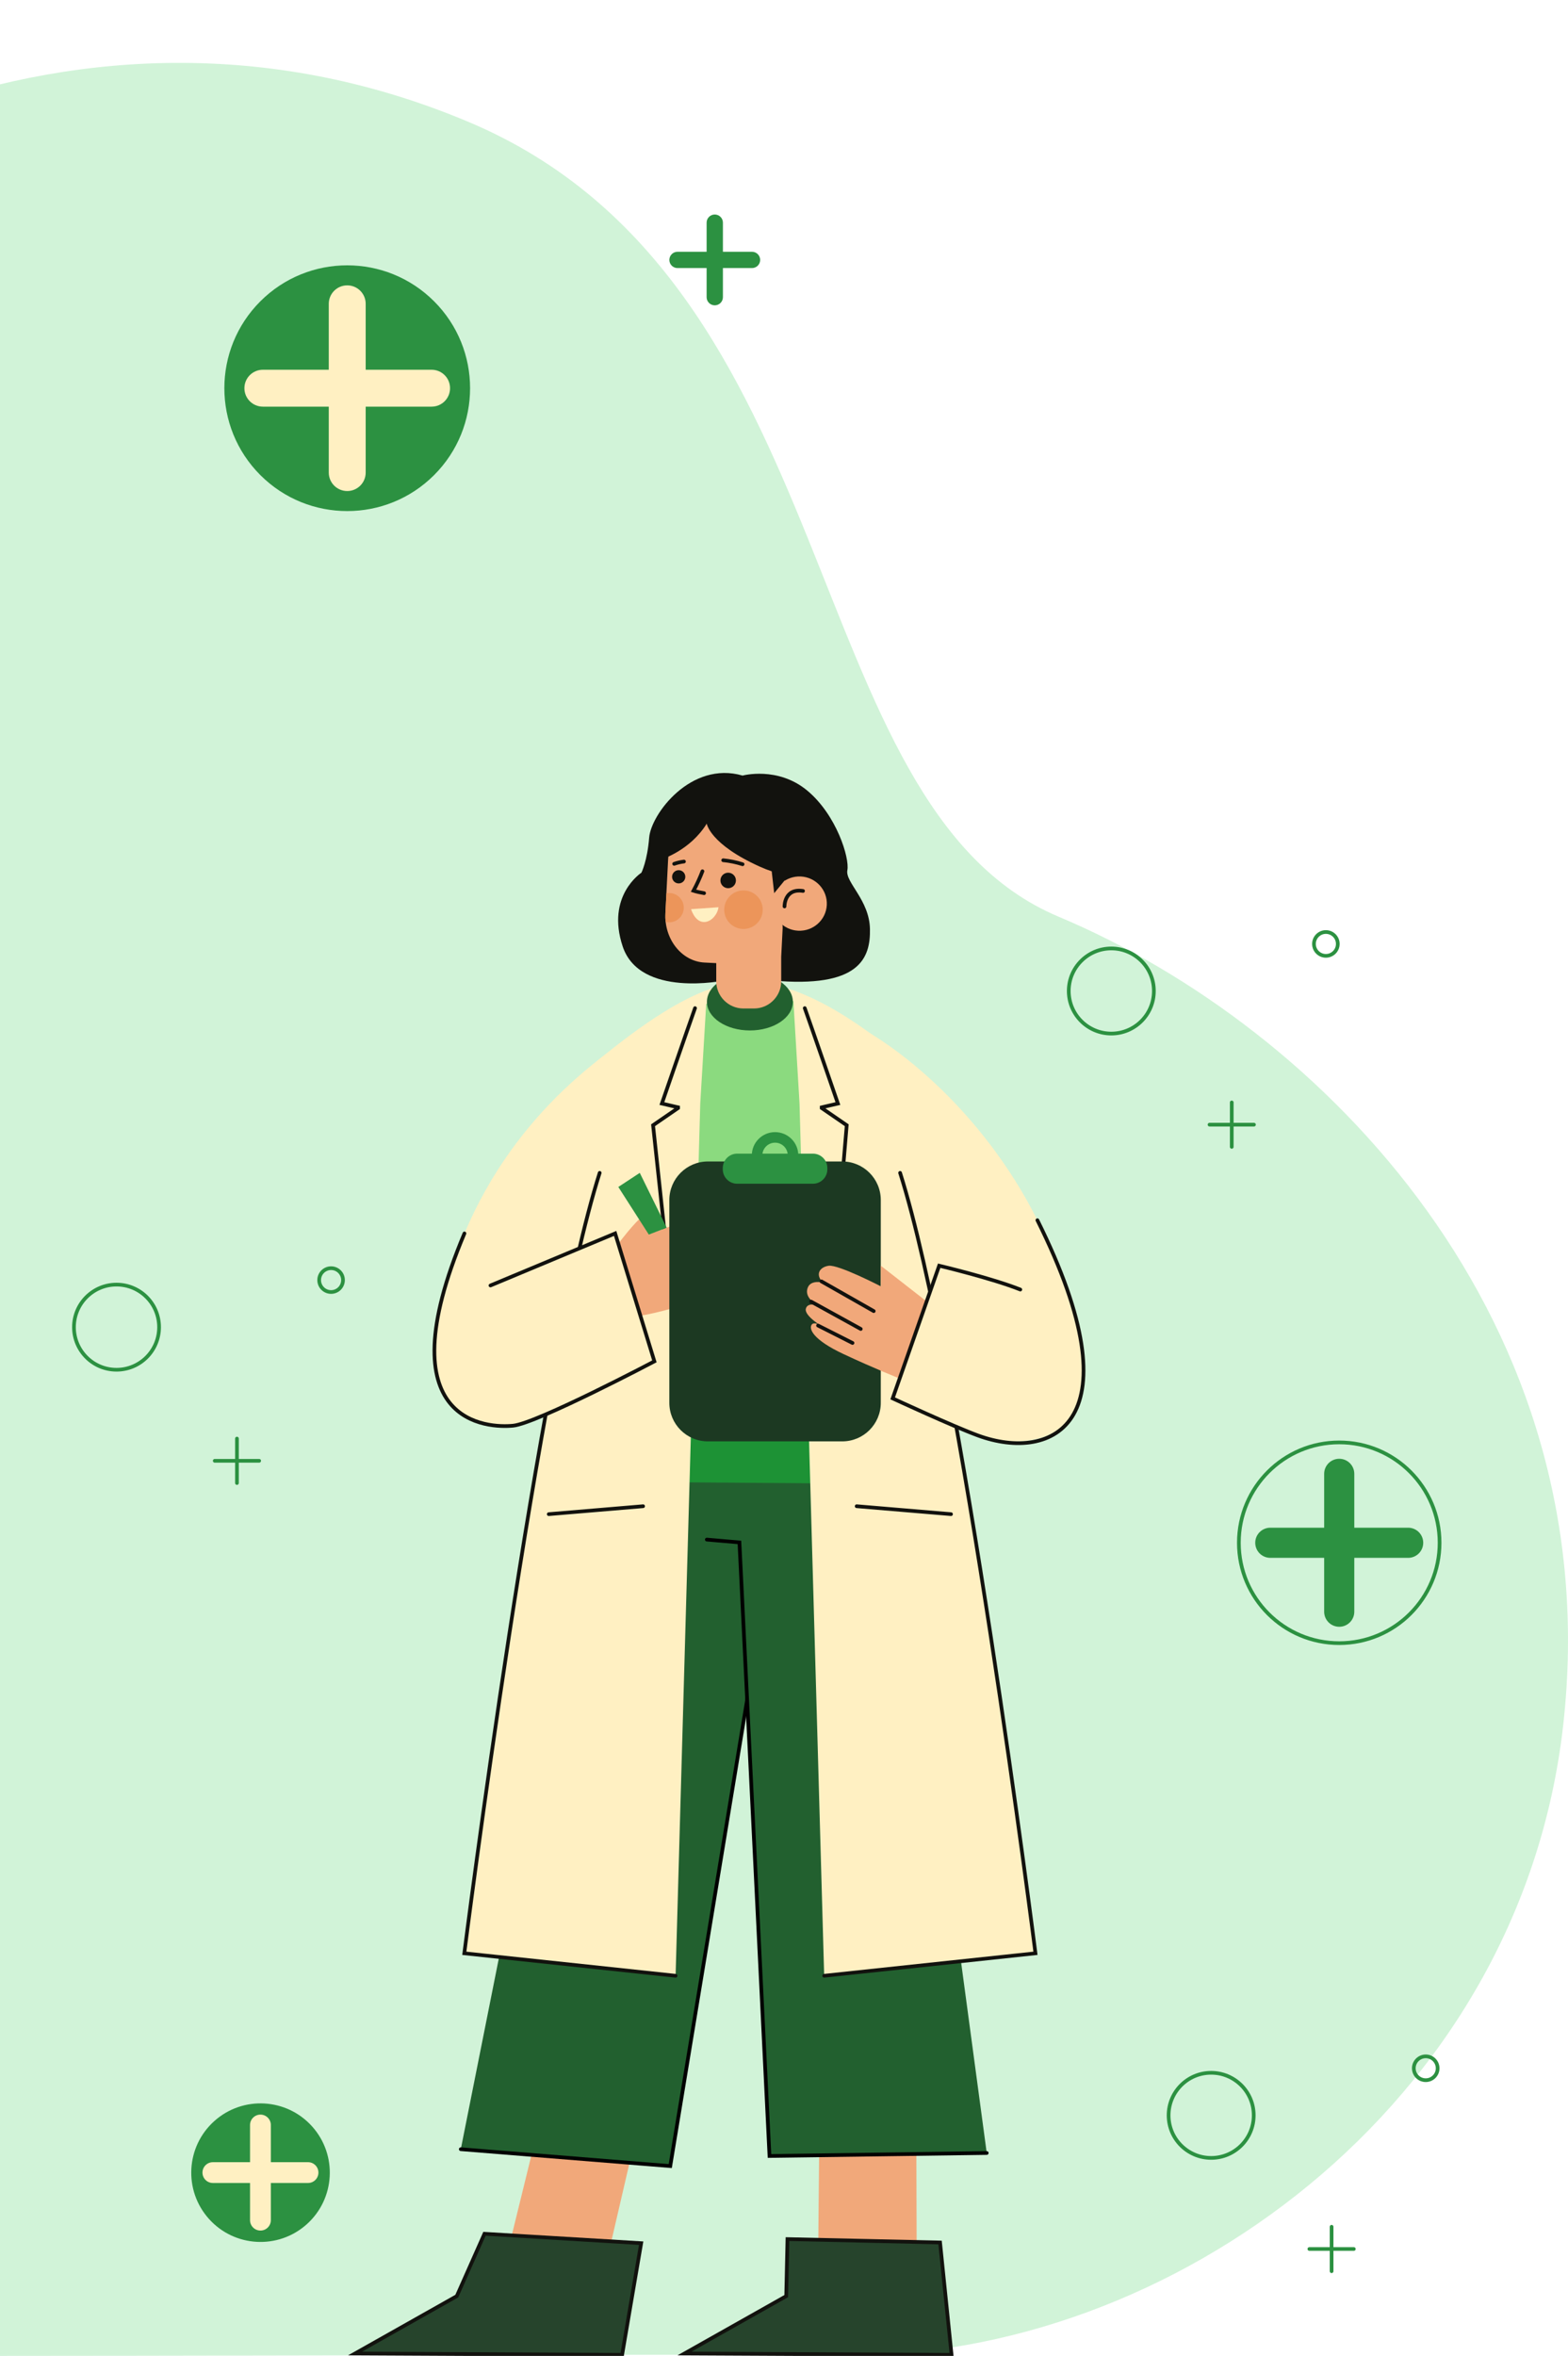 <svg width="424" height="637" viewBox="0 0 424 637" fill="none" xmlns="http://www.w3.org/2000/svg">
<g clip-path="url(#clip0_59_1113)">
<path d="M-442.266 635.724C-442.266 635.724 -593.835 605.754 -601.562 499.877C-610.457 378.015 -480.52 374.705 -506.9 288.339C-546.966 157.169 -481.873 91.612 -367.115 96.677C-270.35 100.948 -188.722 176.708 -136.954 111.581C-81.123 41.342 23.314 -10.556 126.662 32.948C230.01 76.452 214.784 217.822 286.259 247.86C357.733 277.898 435.136 357.126 422.669 466.725C410.973 569.55 316.119 637.866 228.225 636.83C185.152 636.321 17.973 637.397 -132.267 636.83C-288.607 636.24 -442.266 635.724 -442.266 635.724Z" fill="#19C43D" fill-opacity="0.2"/>
<path d="M146.609 570.862L136.493 612.1L163.325 614.559L172.738 573.975L146.609 570.862Z" fill="#F1A87A"/>
<path d="M131.007 603.97L173.376 606.511L168.227 636.701L96 636.345L123.517 620.826L131.007 603.97Z" fill="#26442C" stroke="#12120E" stroke-miterlimit="10"/>
<path d="M221.602 571.672L221.195 614.131L247.879 610.382L247.749 568.72L221.602 571.672Z" fill="#F1A87A"/>
<path d="M212.937 605.409L254.2 606.327L257.31 636.7L185.083 636.345L212.599 620.826L212.937 605.409Z" fill="#26442C" stroke="#12120E" stroke-miterlimit="10"/>
<path d="M208.296 421.733L181.243 585.667L124.602 581.104L163.599 385.481H215.648L208.296 421.733Z" fill="#22602F"/>
<path d="M208.077 422.932L181.243 585.667L124.602 581.104" stroke="#010001" stroke-miterlimit="10" stroke-linecap="round"/>
<path d="M191.128 416.276L199.949 417.04L205.186 487.477" stroke="#3A4A36" stroke-width="0.25" stroke-miterlimit="10"/>
<path d="M191.128 416.276L199.949 417.04L208.076 582.938L266.822 582.133L242.268 399.45L239.632 382.178L179.223 365.673L191.128 416.276Z" fill="#22602F"/>
<path d="M191.128 416.276L199.949 417.04L208.076 582.938L266.821 582.133" stroke="#010001" stroke-miterlimit="10" stroke-linecap="round"/>
<path d="M235.248 279.346C213.059 263.155 202.255 265.893 202.255 265.893C188.289 263.947 165.131 284.082 161.702 286.654C158.273 289.227 144.208 319.888 140.671 333.493C137.133 347.099 148.39 365.671 148.39 365.671C148.39 365.671 258.052 368.77 261.912 361.239C265.767 353.709 257.167 295.341 235.248 279.346Z" fill="#FFF0C2"/>
<path d="M241.384 401.217C243.056 391.59 242.331 376.377 242.331 365.671C242.331 312.23 229.728 267.943 201.917 266.671C184.897 265.894 162.472 309.492 159.319 362.755C158.687 373.441 157.005 390.98 158.678 400.607L241.384 401.217Z" fill="#19C43D" fill-opacity="0.5"/>
<path d="M162.158 317.121C145.725 368.906 125.554 528.133 125.554 528.133L182.688 534.212L189.357 298.33L191.159 268.221C191.159 268.221 173.899 280.118 162.158 317.121Z" fill="#FFF0C2"/>
<path d="M187.941 272.582C186.038 277.913 178.976 298.379 178.976 298.379L183.357 299.398V299.594L176.594 304.245L185.047 382.943" stroke="#12120E" stroke-miterlimit="10" stroke-linecap="round"/>
<path d="M148.386 409.398L173.899 407.256" stroke="#12120E" stroke-miterlimit="10" stroke-linecap="round"/>
<path d="M162.158 317.121C145.725 368.906 125.554 528.133 125.554 528.133L182.688 534.212" stroke="#12120E" stroke-miterlimit="10" stroke-linecap="round"/>
<path d="M243.395 317.121C259.829 368.906 279.999 528.133 279.999 528.133L222.865 534.212L216.196 298.33L214.394 268.221C214.394 268.221 231.653 280.118 243.395 317.121Z" fill="#FFF0C2"/>
<path d="M217.612 272.582C219.515 277.913 226.577 298.379 226.577 298.379L222.196 299.398V299.594L228.96 304.245L221.898 388.145" stroke="#12120E" stroke-miterlimit="10" stroke-linecap="round"/>
<path d="M257.168 409.398L231.653 407.256" stroke="#12120E" stroke-miterlimit="10" stroke-linecap="round"/>
<path d="M243.395 317.121C259.829 368.906 279.999 528.133 279.999 528.133L222.865 534.212" stroke="#12120E" stroke-miterlimit="10" stroke-linecap="round"/>
<path d="M161.143 344.758C161.143 344.758 172.345 327.918 175.723 327.762C179.101 327.606 175.453 333.817 175.453 333.817C175.453 333.817 185.476 329.46 189.282 329.981C193.088 330.502 194.334 349.636 194.334 349.636C194.334 349.636 175.664 356.771 167.04 356.228C160.032 355.79 161.143 344.758 161.143 344.758Z" fill="#F1A87A"/>
<path d="M175.451 333.817L167.2 320.935L172.999 317.121L180.278 331.935L175.451 333.817Z" fill="#2C9141"/>
<path d="M151.373 339.743L153.126 322.291L178.979 290.407L181.529 273.834C164.738 282.653 139.419 300.657 125.588 333.493C103.684 385.492 132.304 386.108 138.736 385.478C145.168 384.848 176.951 368.083 176.951 368.083L166.338 333.493L151.373 339.743Z" fill="#FFF0C2"/>
<path d="M125.59 333.495C103.686 385.494 132.306 386.11 138.738 385.48C145.17 384.85 176.953 368.085 176.953 368.085L166.339 333.495L132.628 347.571" stroke="#12120E" stroke-miterlimit="10" stroke-linecap="round"/>
<path d="M227.744 389.722H191.422C185.663 389.722 180.994 385.053 180.994 379.294V324.47C180.994 318.712 185.663 314.042 191.422 314.042H227.744C233.503 314.042 238.172 318.712 238.172 324.47V379.294C238.172 385.053 233.503 389.722 227.744 389.722Z" fill="#1C3922"/>
<path d="M219.823 320.06H199.343C197.191 320.06 195.445 318.315 195.445 316.163V315.82C195.445 313.668 197.191 311.923 199.343 311.923H219.823C221.975 311.923 223.72 313.668 223.72 315.82V316.163C223.72 318.315 221.977 320.06 219.823 320.06Z" fill="#2C9141"/>
<path d="M209.583 306.106C206.11 306.106 203.297 308.922 203.297 312.392C203.297 315.863 206.112 318.678 209.583 318.678C213.053 318.678 215.869 315.863 215.869 312.392C215.869 308.922 213.055 306.106 209.583 306.106ZM209.583 315.826C207.688 315.826 206.15 314.29 206.15 312.392C206.15 310.497 207.688 308.959 209.583 308.959C211.478 308.959 213.016 310.497 213.016 312.392C213.016 314.29 211.48 315.826 209.583 315.826Z" fill="#2C9141"/>
<path d="M238.172 342.221V347.794C238.172 347.794 226.63 341.824 224.038 342.241C221.446 342.659 220.423 344.772 222.589 346.797C222.589 346.797 219.389 345.96 218.477 348.029C217.565 350.098 219.182 351.849 221.255 352.99C221.255 352.99 218.337 351.964 217.898 353.89C217.46 355.817 222.601 358.862 222.601 358.862C222.601 358.862 220.263 357.077 219.48 358.175C218.696 359.27 219.762 362.208 228.048 366.093C236.334 369.976 243.04 372.628 243.04 372.628L254.141 354.672L238.172 342.221Z" fill="#F1A87A"/>
<path d="M221.213 358.408L230.524 363.114" stroke="#12120E" stroke-miterlimit="10" stroke-linecap="round"/>
<path d="M219.322 351.928L232.754 359.329" stroke="#12120E" stroke-miterlimit="10" stroke-linecap="round"/>
<path d="M222.121 346.458L236.26 354.497" stroke="#12120E" stroke-miterlimit="10" stroke-linecap="round"/>
<path d="M280.519 329.924C265.755 300.308 240.282 279.368 222.867 273.293L226.638 278.989C233.315 284.51 239.986 291.32 243.794 298.77C251.896 314.613 258.204 336.985 260.02 343.753C256.508 342.827 253.961 342.221 253.961 342.221L241.388 378.097C241.388 378.097 257.75 385.802 264.484 388.143C270.434 390.212 284.773 391.894 290.597 381.828C295.444 373.447 292.956 354.876 280.519 329.924Z" fill="#FFF0C2"/>
<path d="M280.519 329.924C307.897 384.85 284.582 395.497 264.482 388.143C257.785 385.693 241.386 378.097 241.386 378.097L253.959 342.221C253.959 342.221 268.176 345.593 275.899 348.671" stroke="#12120E" stroke-miterlimit="10" stroke-linecap="round"/>
<path d="M214.394 270.873C214.394 275.149 209.192 278.617 202.778 278.617C196.362 278.617 191.161 275.151 191.161 270.873C191.161 266.596 196.364 263.13 202.778 263.13C209.192 263.128 214.394 266.594 214.394 270.873Z" fill="#22602F"/>
<path d="M195.832 265.102C195.832 265.102 173.044 269.893 168.381 255.904C163.801 242.162 173.445 235.963 173.445 235.963C173.445 235.963 175.04 232.796 175.541 226.474C176.043 220.153 186.818 205.656 200.8 209.701C200.8 209.701 210.276 207.129 218.244 213.721C226.212 220.313 229.775 232.026 229.134 235.283C228.49 238.541 235.082 243.295 235.242 251.174C235.402 259.053 232.484 267.266 208.783 265.104H195.832V265.102Z" fill="#12120E"/>
<path d="M201.812 220.783L192.529 220.311C186.358 219.997 181.016 225.492 180.658 232.518L179.928 246.908C179.571 253.936 184.329 259.942 190.502 260.254L193.679 260.415V265.317C193.679 269.382 196.973 272.677 201.036 272.677H203.885C207.95 272.677 211.243 269.382 211.243 265.317V258.706L211.632 251.044C211.656 250.59 211.618 250.148 211.539 249.717C211.593 249.322 211.634 248.924 211.654 248.519L212.384 234.127C212.742 227.102 207.984 221.097 201.812 220.783Z" fill="#F1A87A"/>
<path d="M198.997 238.164C198.938 239.319 197.955 240.21 196.798 240.15C195.643 240.091 194.753 239.108 194.812 237.951C194.871 236.796 195.854 235.906 197.011 235.965C198.166 236.024 199.056 237.007 198.997 238.164Z" fill="#12120E"/>
<path d="M185.312 237.161C185.263 238.148 184.421 238.906 183.434 238.857C182.447 238.808 181.689 237.966 181.739 236.979C181.788 235.992 182.629 235.234 183.616 235.284C184.603 235.335 185.363 236.176 185.312 237.161Z" fill="#12120E"/>
<path d="M186.875 245.826C186.875 245.826 187.772 248.943 189.985 249.267C192.198 249.591 194.065 247.216 194.283 245.299L186.875 245.826Z" fill="#FFF0C2"/>
<path d="M206.243 246.229C206.096 249.101 203.65 251.312 200.778 251.166C197.905 251.02 195.694 248.574 195.84 245.699C195.986 242.827 198.432 240.616 201.305 240.762C204.177 240.908 206.389 243.354 206.243 246.229Z" fill="#EC955A"/>
<path d="M181.134 241.461C180.819 241.445 180.509 241.471 180.21 241.526L179.936 246.922C179.895 247.727 179.885 248.509 180.011 249.277C180.226 249.324 180.505 249.37 180.732 249.379C182.917 249.49 184.781 247.808 184.891 245.621C185.004 243.435 183.32 241.573 181.134 241.461Z" fill="#EC955A"/>
<path d="M223.574 244.693C223.369 248.742 219.892 251.855 215.812 251.648C211.729 251.441 208.588 247.99 208.793 243.943C208.999 239.893 212.475 236.78 216.556 236.987C220.637 237.195 223.78 240.646 223.574 244.693Z" fill="#F1A87A"/>
<path d="M212.136 245.084C212.136 245.084 212.063 240.087 217.148 240.9" stroke="#12120E" stroke-miterlimit="10" stroke-linecap="round"/>
<path d="M182.301 233.566C183.156 233.264 184.044 233.056 184.947 232.948" stroke="#12120E" stroke-miterlimit="10" stroke-linecap="round"/>
<path d="M195.558 232.596C197.337 232.772 199.098 233.133 200.8 233.676" stroke="#12120E" stroke-miterlimit="10" stroke-linecap="round"/>
<path d="M189.947 235.576C189.254 237.38 188.443 239.139 187.525 240.841C188.245 241.08 189.469 241.34 190.393 241.496" stroke="#12120E" stroke-miterlimit="10" stroke-linecap="round"/>
<path d="M212.675 220.291C207.778 214.69 182.779 207.723 178.955 232.312C178.955 232.312 186.603 229.967 191.112 222.692C191.112 222.692 191.904 228.216 205.415 234.302C206.608 234.839 207.686 235.258 208.675 235.584L209.35 241.498L213.498 236.427C220.868 236.051 216.578 224.755 212.675 220.291Z" fill="#12120E"/>
<path d="M117.384 128.456C130.358 115.481 130.358 94.445 117.384 81.471C104.409 68.496 83.373 68.496 70.398 81.471C57.424 94.445 57.424 115.481 70.398 128.456C83.373 141.43 104.409 141.43 117.384 128.456Z" fill="#2C9141"/>
<path d="M116.708 99.972H98.884V82.147C98.884 79.391 96.65 77.157 93.894 77.157C91.137 77.157 88.904 79.391 88.904 82.147V99.972H71.08C68.323 99.972 66.09 102.206 66.09 104.962C66.09 107.718 68.324 109.952 71.08 109.952H88.904V127.777C88.904 130.533 91.138 132.767 93.894 132.767C96.65 132.767 98.884 130.533 98.884 127.777V109.952H116.708C119.464 109.952 121.698 107.718 121.698 104.962C121.699 102.206 119.465 99.972 116.708 99.972Z" fill="#FFF0C2"/>
<path d="M82.928 601.419C90.643 594.527 91.311 582.685 84.419 574.97C77.527 567.255 65.686 566.587 57.97 573.479C50.255 580.371 49.587 592.213 56.479 599.928C63.371 607.643 75.213 608.311 82.928 601.419Z" fill="#2C9141"/>
<path d="M83.29 584.614H73.24V574.564C73.24 573.011 71.981 571.751 70.427 571.751C68.873 571.751 67.613 573.011 67.613 574.564V584.614H57.564C56.009 584.614 54.75 585.873 54.75 587.427C54.75 588.98 56.009 590.24 57.564 590.24H67.613V600.289C67.613 601.843 68.873 603.102 70.427 603.102C71.981 603.102 73.24 601.843 73.24 600.289V590.24H83.29C84.845 590.24 86.104 588.98 86.104 587.427C86.104 585.873 84.845 584.614 83.29 584.614Z" fill="#FFF0C2"/>
<path d="M362.138 444.277C377.127 444.277 389.277 432.127 389.277 417.139C389.277 402.15 377.127 390 362.138 390C347.15 390 335 402.15 335 417.139C335 432.127 347.15 444.277 362.138 444.277Z" stroke="#2C9141" stroke-miterlimit="10"/>
<path d="M380.774 413.063H366.214V398.502C366.214 396.251 364.39 394.426 362.139 394.426C359.887 394.426 358.063 396.251 358.063 398.502V413.062H343.503C341.252 413.062 339.427 414.886 339.427 417.138C339.427 419.389 341.252 421.213 343.503 421.213H358.063V435.773C358.063 438.024 359.887 439.849 362.139 439.849C364.39 439.849 366.214 438.024 366.214 435.773V421.213H380.774C383.025 421.213 384.85 419.389 384.85 417.138C384.851 414.888 383.025 413.063 380.774 413.063Z" fill="#2C9141"/>
<path d="M203.352 68.074H195.481V60.204C195.481 58.987 194.494 58 193.278 58C192.061 58 191.074 58.987 191.074 60.204V68.074H183.204C181.987 68.074 181 69.061 181 70.278C181 71.494 181.987 72.481 183.204 72.481H191.074V80.352C191.074 81.568 192.061 82.555 193.278 82.555C194.494 82.555 195.481 81.568 195.481 80.352V72.481H203.352C204.568 72.481 205.555 71.494 205.555 70.278C205.555 69.06 204.569 68.074 203.352 68.074Z" fill="#2C9141"/>
<path d="M31.509 370.351C37.865 370.351 43.018 365.199 43.018 358.842C43.018 352.486 37.865 347.333 31.509 347.333C25.153 347.333 20 352.486 20 358.842C20 365.199 25.153 370.351 31.509 370.351Z" stroke="#2C9141" stroke-miterlimit="10"/>
<path d="M327.509 583.46C333.866 583.46 339.018 578.307 339.018 571.951C339.018 565.594 333.866 560.441 327.509 560.441C321.153 560.441 316 565.594 316 571.951C316 578.307 321.153 583.46 327.509 583.46Z" stroke="#2C9141" stroke-miterlimit="10"/>
<path d="M300.509 279.46C306.866 279.46 312.018 274.307 312.018 267.951C312.018 261.594 306.866 256.441 300.509 256.441C294.153 256.441 289 261.594 289 267.951C289 274.307 294.153 279.46 300.509 279.46Z" stroke="#2C9141" stroke-miterlimit="10"/>
<path d="M64.074 388.968V400.985" stroke="#2C9141" stroke-miterlimit="10" stroke-linecap="round"/>
<path d="M70.082 394.976H58.066" stroke="#2C9141" stroke-miterlimit="10" stroke-linecap="round"/>
<path d="M360.074 602.077V614.094" stroke="#2C9141" stroke-miterlimit="10" stroke-linecap="round"/>
<path d="M366.082 608.085H354.066" stroke="#2C9141" stroke-miterlimit="10" stroke-linecap="round"/>
<path d="M333.074 298.077V310.094" stroke="#2C9141" stroke-miterlimit="10" stroke-linecap="round"/>
<path d="M339.082 304.085H327.066" stroke="#2C9141" stroke-miterlimit="10" stroke-linecap="round"/>
<path d="M89.528 349.335C91.307 349.335 92.749 347.892 92.749 346.113C92.749 344.334 91.307 342.892 89.528 342.892C87.749 342.892 86.306 344.334 86.306 346.113C86.306 347.892 87.749 349.335 89.528 349.335Z" stroke="#2C9141" stroke-miterlimit="10"/>
<path d="M385.528 562.443C387.307 562.443 388.749 561.001 388.749 559.221C388.749 557.442 387.307 556 385.528 556C383.749 556 382.306 557.442 382.306 559.221C382.306 561.001 383.749 562.443 385.528 562.443Z" stroke="#2C9141" stroke-miterlimit="10"/>
<path d="M358.528 258.443C360.307 258.443 361.749 257.001 361.749 255.221C361.749 253.442 360.307 252 358.528 252C356.749 252 355.306 253.442 355.306 255.221C355.306 257.001 356.749 258.443 358.528 258.443Z" stroke="#2C9141" stroke-miterlimit="10"/>
</g>
<defs>
<clipPath id="clip0_59_1113">
<rect width="424" height="637" fill="white"/>
</clipPath>
</defs>
</svg>
